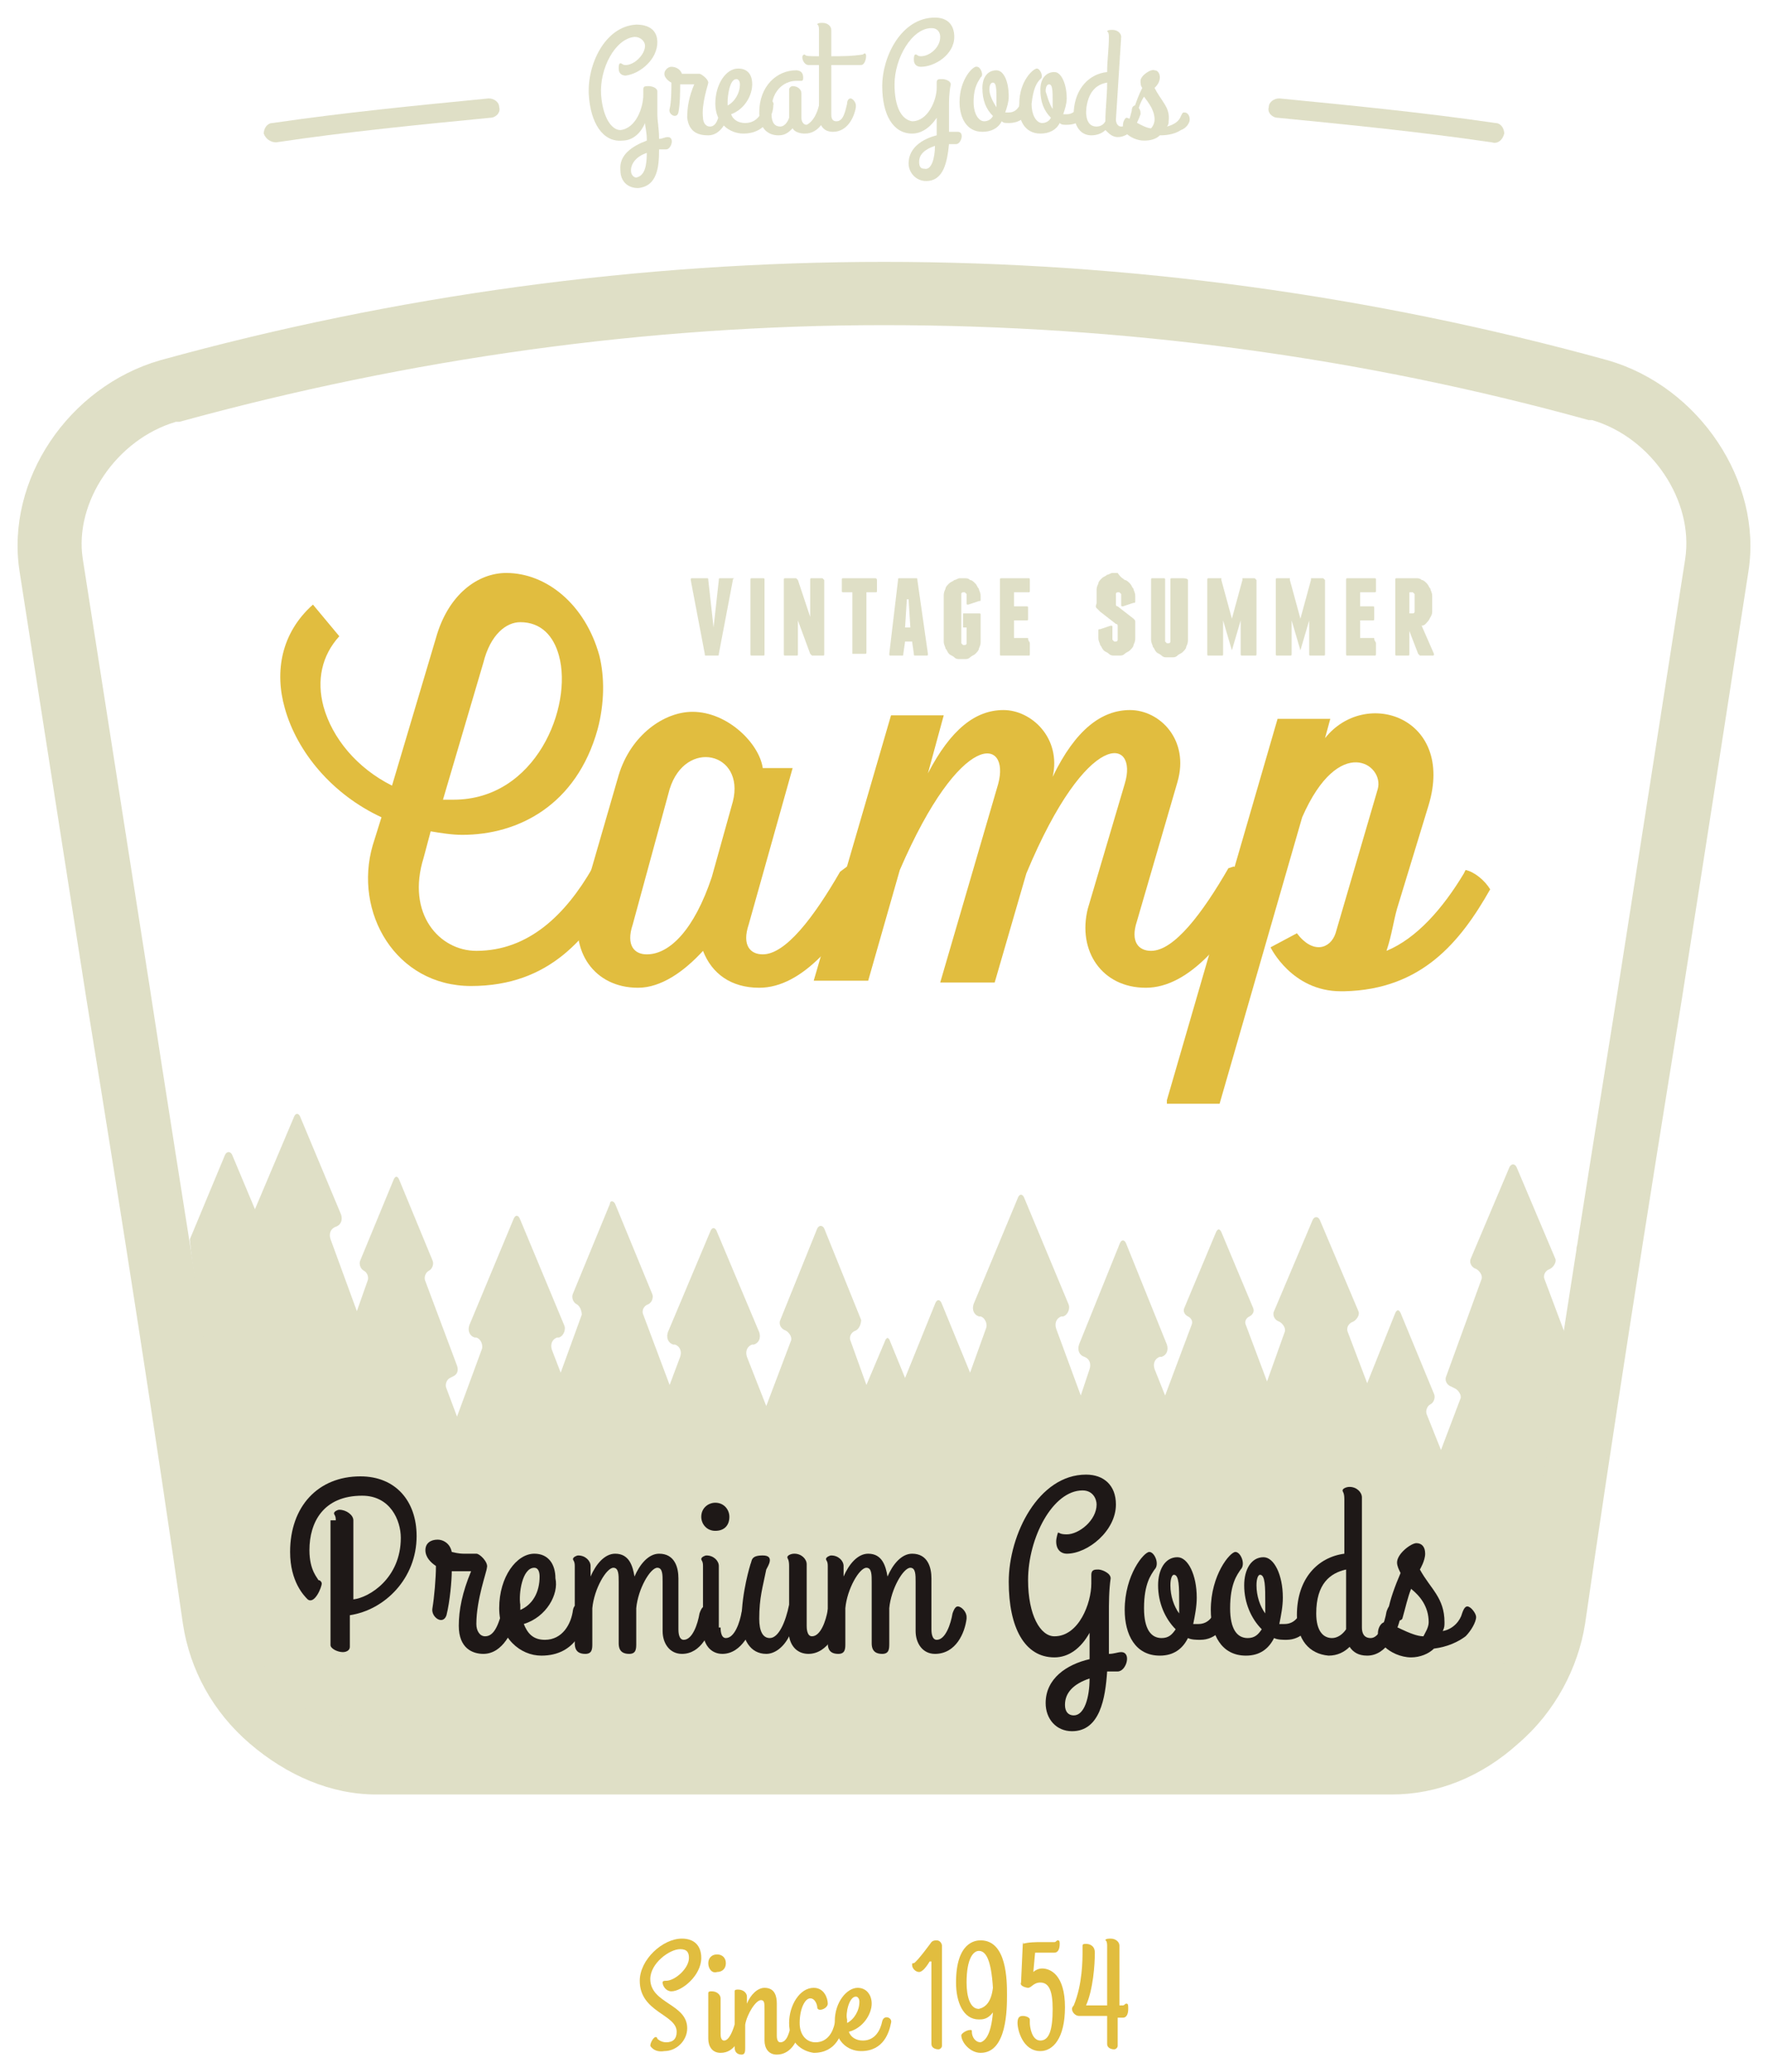 <?xml version="1.0" encoding="UTF-8" standalone="no"?>
<!-- Generator: Adobe Illustrator 20.0.0, SVG Export Plug-In . SVG Version: 6.00 Build 0)  -->

<svg
   xmlns:dc="http://purl.org/dc/elements/1.1/"
   xmlns:cc="http://creativecommons.org/ns#"
   xmlns:rdf="http://www.w3.org/1999/02/22-rdf-syntax-ns#"
   xmlns:svg="http://www.w3.org/2000/svg"
   xmlns="http://www.w3.org/2000/svg"
   xmlns:sodipodi="http://sodipodi.sourceforge.net/DTD/sodipodi-0.dtd"
   xmlns:inkscape="http://www.inkscape.org/namespaces/inkscape"
   version="1.1"
   id="artwork"
   x="0px"
   y="0px"
   viewBox="0 0 100.623 117.9"
   xml:space="preserve"
   inkscape:version="0.91 r13725"
   sodipodi:docname="brand-8.svg"
   width="100.623"
   height="117.9"><defs
     id="defs133" /><sodipodi:namedview
     pagecolor="#ffffff"
     bordercolor="#666666"
     borderopacity="1"
     objecttolerance="10"
     gridtolerance="10"
     guidetolerance="10"
     inkscape:pageopacity="0"
     inkscape:pageshadow="2"
     inkscape:window-width="640"
     inkscape:window-height="480"
     id="namedview131"
     showgrid="false"
     fit-margin-bottom="1"
     fit-margin-top="1"
     fit-margin-left="1"
     fit-margin-right="1"
     inkscape:zoom="0.40972222"
     inkscape:cx="55.311293"
     inkscape:cy="54.999998"
     inkscape:window-x="0"
     inkscape:window-y="0"
     inkscape:window-maximized="0"
     inkscape:current-layer="artwork" /><style
     type="text/css"
     id="style3">
	.st0{fill:#DFDFC6;}
	.st1{fill:#E1BD3F;}
	.st2{fill:#1E1817;}
</style><g
     id="g5"
     transform="translate(-232.689,-225.1)"><g
       id="g7"><g
         id="g9"><path
           class="st0"
           d="m 268.1,233.1 c -1.1,0.1 -1.8,-1 -1.9,-2.6 -0.1,-1.7 0.9,-3.9 2.7,-4 0.7,0 1.2,0.3 1.2,1 0,1 -1,1.8 -1.8,1.9 -0.2,0 -0.4,-0.1 -0.4,-0.4 0,-0.1 0,-0.3 0.1,-0.3 0.1,0 0.1,0.1 0.3,0.1 0.5,0 1.1,-0.6 1.1,-1.1 0,-0.2 -0.2,-0.5 -0.6,-0.5 -1.1,0.1 -2,1.8 -1.9,3.3 0.1,1.3 0.6,2 1.1,2 0.9,-0.1 1.3,-1.3 1.3,-2 0,-0.1 0,-0.2 0,-0.3 0,-0.2 0.1,-0.2 0.3,-0.2 0.2,0 0.5,0.1 0.5,0.3 0,0.5 0,0.9 0,1.3 0,0.4 0.1,0.8 0.1,1.4 0.2,0 0.3,-0.1 0.5,-0.1 0.4,0 0.2,0.7 -0.1,0.7 -0.1,0 -0.2,0 -0.4,0 0,1 -0.1,2.1 -1.2,2.2 -0.6,0 -1,-0.4 -1,-1 -0.1,-0.9 0.7,-1.4 1.5,-1.7 0,0 0,-0.1 0,-0.1 0,-0.4 -0.1,-0.7 -0.1,-0.9 -0.3,0.7 -0.8,1 -1.3,1 z m 1.4,0.7 c -0.6,0.2 -0.9,0.6 -0.9,1 0,0.3 0.2,0.4 0.3,0.4 0.5,-0.1 0.6,-0.7 0.6,-1.4 z"
           id="path11"
           inkscape:connector-curvature="0"
           style="fill:#dfdfc6" /><path
           class="st0"
           d="m 271.8,231.8 c 0,-0.6 0.1,-1.2 0.4,-1.9 -0.2,0 -0.5,0 -0.7,0 0,0 -0.1,0 -0.1,0 0,0.3 0,1.1 -0.1,1.6 -0.1,0.4 -0.6,0.1 -0.5,-0.2 0.1,-0.4 0.1,-1.1 0.1,-1.5 -0.2,-0.1 -0.4,-0.3 -0.4,-0.5 0,-0.2 0.2,-0.4 0.4,-0.4 0.2,0 0.5,0.1 0.6,0.4 0.3,0 0.4,0 0.5,0 0.2,0 0.3,0 0.5,0 0.1,0 0.5,0.3 0.5,0.5 0,0.1 -0.4,1.2 -0.3,2 0,0.2 0.1,0.5 0.4,0.5 0.4,0 0.5,-0.6 0.6,-1 0,-0.2 0.1,-0.3 0.2,-0.3 0.1,0 0.3,0.2 0.3,0.3 0,0 0,0 0,0.1 -0.1,0.6 -0.5,1.4 -1.2,1.4 -0.6,0 -1.1,-0.2 -1.2,-1 z"
           id="path13"
           inkscape:connector-curvature="0"
           style="fill:#dfdfc6" /><path
           class="st0"
           d="m 274.3,231.6 c 0.1,0.3 0.4,0.5 0.8,0.5 0.7,0 1,-0.6 1.1,-1.1 0.1,-0.4 0.6,-0.2 0.5,0.1 0,0.5 -0.4,1.6 -1.7,1.6 -0.8,0 -1.6,-0.6 -1.6,-1.7 0,-1.1 0.6,-2 1.3,-2 0.5,0 0.8,0.3 0.8,0.9 0,0.6 -0.4,1.4 -1.2,1.7 z m -0.2,-0.5 c 0.4,-0.2 0.7,-0.7 0.7,-1.2 0,-0.2 -0.1,-0.3 -0.2,-0.3 -0.4,0 -0.5,1 -0.5,1.3 0,0.1 0,0.2 0,0.2 z"
           id="path15"
           inkscape:connector-curvature="0"
           style="fill:#dfdfc6" /><path
           class="st0"
           d="m 279.3,231.1 c 0,-0.2 0.1,-0.3 0.2,-0.3 0.1,0 0.3,0.2 0.3,0.4 0,0 0,0 0,0.1 -0.1,0.6 -0.5,1.4 -1.3,1.4 -0.3,0 -0.6,-0.1 -0.7,-0.3 -0.2,0.2 -0.4,0.4 -0.8,0.4 -0.7,0 -1.1,-0.5 -1.1,-1.3 0,-1.5 1,-2.4 2.1,-2.4 0.2,0 0.4,0.1 0.4,0.4 0,0.1 0,0.2 -0.1,0.2 -0.1,0 -0.2,0 -0.3,0 -0.7,0 -1.5,0.6 -1.4,1.9 0,0.5 0.2,0.7 0.5,0.7 0.2,0 0.4,-0.2 0.5,-0.5 0,-0.4 0,-0.9 0,-1.3 0,-0.2 0,-0.2 0,-0.3 0,-0.1 0.1,-0.2 0.2,-0.2 0.3,0 0.5,0.2 0.5,0.4 0,0.5 0,1 0,1.4 0,0.2 0.1,0.4 0.3,0.4 0.4,-0.2 0.6,-0.7 0.7,-1.1 z"
           id="path17"
           inkscape:connector-curvature="0"
           style="fill:#dfdfc6" /><path
           class="st0"
           d="m 279.3,228.3 c 0,-0.5 0,-1 0,-1.5 0,-0.3 -0.1,-0.3 -0.1,-0.3 0,-0.1 0.2,-0.1 0.3,-0.1 0.3,0 0.5,0.2 0.5,0.4 0,0.5 0,1 0,1.5 0.5,0 1.2,0 1.8,-0.1 0.3,-0.3 0.2,0.6 -0.1,0.6 -0.7,0 -1.3,0 -1.7,0 0,0.9 0,1.8 0,2.8 0,0.3 0.1,0.4 0.3,0.4 0.4,0 0.5,-0.6 0.6,-1 0,-0.2 0.1,-0.3 0.2,-0.3 0.1,0 0.3,0.2 0.3,0.4 0,0 0,0 0,0.1 -0.1,0.6 -0.5,1.4 -1.3,1.4 -0.5,0 -0.8,-0.3 -0.8,-1 0,-0.9 0,-1.9 0,-2.8 -0.4,0 -0.6,0 -0.6,0 -0.3,0 -0.5,-0.6 -0.2,-0.6 0,0.1 0.3,0.1 0.8,0.1 z"
           id="path19"
           inkscape:connector-curvature="0"
           style="fill:#dfdfc6" /><path
           class="st0"
           d="m 284.6,232.7 c -1.1,0 -1.7,-1.1 -1.7,-2.7 0,-1.7 1.1,-3.9 3,-3.9 0.7,0 1.1,0.4 1.1,1.1 0,1 -1.1,1.7 -1.9,1.7 -0.2,0 -0.4,-0.1 -0.4,-0.4 0,-0.1 0,-0.3 0.1,-0.3 0.1,0 0.1,0.1 0.3,0.1 0.5,0 1.1,-0.5 1.1,-1.1 0,-0.2 -0.1,-0.5 -0.5,-0.5 -1.1,0 -2.1,1.7 -2.1,3.2 0,1.3 0.4,2 1,2.1 0.9,0 1.4,-1.2 1.4,-1.9 0,-0.1 0,-0.2 0,-0.3 0,-0.2 0.1,-0.2 0.3,-0.2 0.2,0 0.5,0.1 0.5,0.3 -0.1,0.5 -0.1,0.9 -0.1,1.3 0,0.4 0,0.8 0,1.4 0.2,0 0.3,0 0.5,0 0.4,0 0.2,0.7 -0.1,0.7 -0.1,0 -0.2,0 -0.4,0 -0.1,1 -0.3,2.1 -1.3,2.1 -0.6,0 -1,-0.5 -1,-1 0,-0.9 0.8,-1.4 1.6,-1.6 0,0 0,-0.1 0,-0.1 0,-0.4 0,-0.7 0,-0.9 -0.4,0.6 -0.9,0.9 -1.4,0.9 z m 1.3,0.7 c -0.6,0.2 -0.9,0.5 -0.9,0.9 0,0.3 0.1,0.4 0.3,0.4 0.4,0.1 0.6,-0.6 0.6,-1.3 z"
           id="path21"
           inkscape:connector-curvature="0"
           style="fill:#dfdfc6" /><path
           class="st0"
           d="m 291.2,231.3 c -0.1,0.5 -0.5,0.8 -1.1,0.8 -0.2,0 -0.3,0 -0.4,-0.1 -0.2,0.4 -0.6,0.6 -1.1,0.6 -0.9,0 -1.3,-0.8 -1.3,-1.7 0,-1.3 0.8,-2.1 1,-2 0.2,0 0.4,0.5 0.2,0.6 -0.1,0.2 -0.4,0.5 -0.4,1.4 0,0.7 0.3,1.1 0.6,1.1 0.2,0 0.4,-0.1 0.5,-0.3 -0.4,-0.4 -0.6,-0.9 -0.6,-1.6 0,-0.6 0.3,-1 0.8,-1 0.4,0 0.7,0.6 0.7,1.5 0,0.3 -0.1,0.6 -0.2,0.9 0.1,0 0.1,0 0.2,0 0.4,0 0.6,-0.3 0.7,-0.6 0,-0.1 0.6,-0.1 0.4,0.4 z m -1.8,-0.1 c 0,-0.1 0,-0.3 0,-0.4 0,-0.6 0,-1 -0.2,-1 -0.1,0 -0.2,0.1 -0.2,0.4 0,0.3 0.2,0.7 0.4,1 z"
           id="path23"
           inkscape:connector-curvature="0"
           style="fill:#dfdfc6" /><path
           class="st0"
           d="m 294.5,231.4 c -0.1,0.5 -0.5,0.8 -1.1,0.8 -0.2,0 -0.3,0 -0.4,-0.1 -0.2,0.4 -0.6,0.6 -1.1,0.6 -0.9,0 -1.3,-0.8 -1.2,-1.7 0,-1.3 0.8,-2 1,-2 0.2,0 0.4,0.5 0.2,0.6 -0.2,0.2 -0.4,0.5 -0.5,1.4 0,0.7 0.3,1.1 0.6,1.1 0.2,0 0.4,-0.1 0.5,-0.3 -0.4,-0.4 -0.6,-0.9 -0.6,-1.6 0,-0.6 0.3,-1 0.8,-1 0.4,0 0.7,0.7 0.7,1.5 0,0.3 -0.1,0.6 -0.2,0.9 0.1,0 0.1,0 0.2,0 0.4,0 0.6,-0.3 0.7,-0.6 -0.1,-0.1 0.5,-0.1 0.4,0.4 z m -1.9,-0.1 c 0,-0.1 0,-0.3 0,-0.4 0,-0.6 0,-1 -0.2,-1 -0.1,0 -0.2,0.1 -0.2,0.4 0.1,0.3 0.2,0.7 0.4,1 z"
           id="path25"
           inkscape:connector-curvature="0"
           style="fill:#dfdfc6" /><path
           class="st0"
           d="m 293.8,231.4 c 0.1,-1.3 0.9,-2.1 1.9,-2.2 0,-0.7 0.1,-1.3 0.1,-2 0,-0.3 -0.1,-0.3 -0.1,-0.3 0,-0.1 0.2,-0.1 0.3,-0.1 0.3,0 0.5,0.2 0.5,0.4 -0.1,1.6 -0.2,3.1 -0.3,4.7 0,0.2 0.1,0.4 0.3,0.4 0.4,0 0.5,-0.5 0.6,-0.9 0,-0.2 0.1,-0.3 0.2,-0.3 0.1,0 0.3,0.2 0.3,0.4 0,0 0,0 0,0.1 -0.2,0.6 -0.6,1.3 -1.3,1.3 -0.3,0 -0.5,-0.2 -0.7,-0.4 -0.2,0.2 -0.5,0.3 -0.8,0.3 -0.6,0 -1,-0.5 -1,-1.4 z m 1.8,0.6 c 0,-0.7 0.1,-1.4 0.1,-2.2 -0.6,0.1 -1.1,0.5 -1.2,1.6 0,0.6 0.2,0.9 0.6,0.9 0.2,0 0.4,-0.1 0.5,-0.3 z"
           id="path27"
           inkscape:connector-curvature="0"
           style="fill:#dfdfc6" /><path
           class="st0"
           d="m 297.2,231.4 c 0.1,-0.4 0.3,-0.9 0.5,-1.3 -0.1,-0.1 -0.1,-0.3 -0.1,-0.4 0,-0.3 0.6,-0.7 0.8,-0.6 0.2,0 0.3,0.2 0.3,0.4 0,0.3 -0.2,0.5 -0.3,0.6 0.4,0.8 0.9,1.1 0.8,1.9 0,0.1 0,0.2 -0.1,0.3 0.4,-0.1 0.7,-0.3 0.8,-0.6 0.1,-0.2 0.1,-0.2 0.2,-0.2 0.2,0 0.3,0.2 0.3,0.4 0,0.2 -0.2,0.5 -0.5,0.6 -0.3,0.2 -0.7,0.3 -1.2,0.3 -0.2,0.2 -0.5,0.3 -0.9,0.3 -0.4,0 -0.8,-0.2 -1,-0.4 -0.4,-0.4 -0.1,-0.9 0,-0.9 0.2,0 1,0.6 1.4,0.6 0.1,-0.1 0.2,-0.3 0.2,-0.5 0,-0.5 -0.3,-0.9 -0.6,-1.3 -0.2,0.3 -0.3,0.6 -0.4,1 0.2,0.3 -0.3,0.1 -0.2,-0.2 z"
           id="path29"
           inkscape:connector-curvature="0"
           style="fill:#dfdfc6" /></g><g
         id="g31"><path
           class="st0"
           d="m 260.6,231.8 c -4.1,0.4 -8.2,0.8 -12.2,1.4 -0.3,0 -0.6,-0.2 -0.7,-0.5 0,-0.3 0.2,-0.6 0.5,-0.6 4.1,-0.6 8.2,-1 12.3,-1.4 0.3,0 0.6,0.2 0.6,0.5 0.1,0.3 -0.2,0.6 -0.5,0.6 z"
           id="path33"
           inkscape:connector-curvature="0"
           style="fill:#dfdfc6" /></g><g
         id="g35"><path
           class="st0"
           d="m 317.6,233.2 c -4.1,-0.6 -8.1,-1 -12.2,-1.4 -0.3,0 -0.6,-0.3 -0.5,-0.6 0,-0.3 0.3,-0.5 0.6,-0.5 4.1,0.4 8.2,0.8 12.3,1.4 0.3,0 0.5,0.3 0.5,0.6 -0.1,0.4 -0.4,0.6 -0.7,0.5 z"
           id="path37"
           inkscape:connector-curvature="0"
           style="fill:#dfdfc6" /></g></g><g
       id="g39"><path
         class="st1"
         d="m 269.7,341.5 c 0,-0.2 0.2,-0.5 0.3,-0.5 0,0 0.1,0 0.1,0.1 0,0 0.2,0.2 0.5,0.2 0.4,0 0.6,-0.2 0.6,-0.6 0,-1 -2.1,-1.1 -2.1,-2.9 0,-1.2 1.3,-2.4 2.4,-2.4 0.7,0 1.1,0.4 1.1,1.1 0,1 -1.1,1.9 -1.7,1.9 -0.3,0 -0.5,-0.3 -0.5,-0.5 0,-0.1 0.1,-0.1 0.2,-0.1 0.5,0 1.3,-0.7 1.3,-1.3 0,-0.3 -0.1,-0.5 -0.5,-0.5 -0.6,0 -1.7,0.8 -1.7,1.7 0,1.4 2.1,1.4 2.1,2.8 0,0.7 -0.6,1.3 -1.3,1.3 -0.6,0.1 -0.8,-0.3 -0.8,-0.3 z"
         id="path41"
         inkscape:connector-curvature="0"
         style="fill:#e1bd3f" /><path
         class="st1"
         d="m 273,336.8 c 0,-0.3 0.2,-0.5 0.5,-0.5 0.3,0 0.5,0.2 0.5,0.5 0,0.3 -0.2,0.5 -0.5,0.5 -0.3,0.1 -0.5,-0.2 -0.5,-0.5 z m 0.7,4 c 0,0.1 0,0.4 0.2,0.4 0.3,0 0.5,-0.6 0.6,-0.9 0.1,-0.5 0.6,-0.1 0.5,0.2 -0.2,0.6 -0.5,1.4 -1.3,1.4 -0.5,0 -0.7,-0.4 -0.7,-0.8 l 0,-2.3 c 0,-0.2 0,-0.2 0,-0.3 0,-0.1 0.1,-0.1 0.2,-0.1 0.3,0 0.5,0.2 0.5,0.4 l 0,2 z"
         id="path43"
         inkscape:connector-curvature="0"
         style="fill:#e1bd3f" /><path
         class="st1"
         d="m 274.5,338.7 c 0,-0.2 0,-0.2 0,-0.3 0,-0.1 0.1,-0.1 0.2,-0.1 0.3,0 0.5,0.2 0.5,0.4 l 0,0.4 c 0.2,-0.5 0.6,-0.9 1,-0.9 0.6,0 0.7,0.5 0.7,0.9 l 0,1.8 c 0,0.1 0,0.4 0.2,0.4 0.4,0 0.5,-0.6 0.6,-0.9 0,-0.2 0.1,-0.3 0.2,-0.3 0.1,0 0.3,0.2 0.3,0.4 0,0 0,0 0,0.1 -0.1,0.6 -0.5,1.4 -1.3,1.4 -0.5,0 -0.7,-0.4 -0.7,-0.8 l 0,-1.8 c 0,-0.3 0,-0.5 -0.2,-0.5 -0.3,0 -0.8,0.8 -0.9,1.4 l 0,1.3 c 0,0.2 0,0.4 -0.2,0.4 -0.2,0 -0.4,-0.1 -0.4,-0.4 l 0,-2.9 z"
         id="path45"
         inkscape:connector-curvature="0"
         style="fill:#e1bd3f" /><path
         class="st1"
         d="m 277.6,340.2 c 0,-1 0.6,-2 1.4,-2 0.6,0 0.8,0.6 0.8,0.9 0,0.3 -0.6,0.5 -0.6,0.2 0,-0.1 -0.1,-0.5 -0.4,-0.5 -0.3,0 -0.6,0.6 -0.6,1.4 0,0.7 0.4,1.1 0.9,1.1 0.7,0 1,-0.6 1.1,-1.1 0.1,-0.4 0.6,-0.2 0.5,0.1 -0.1,0.5 -0.4,1.6 -1.7,1.6 -0.7,-0.1 -1.4,-0.6 -1.4,-1.7 z"
         id="path47"
         inkscape:connector-curvature="0"
         style="fill:#e1bd3f" /><path
         class="st1"
         d="m 281,340.7 c 0.1,0.3 0.4,0.5 0.8,0.5 0.7,0 1,-0.6 1.1,-1.1 0.1,-0.4 0.6,-0.2 0.5,0.1 -0.1,0.5 -0.4,1.6 -1.7,1.6 -0.8,0 -1.5,-0.6 -1.5,-1.7 0,-1.1 0.7,-1.9 1.3,-1.9 0.5,0 0.8,0.4 0.8,0.9 0,0.6 -0.5,1.4 -1.3,1.6 z m -0.1,-0.5 c 0.4,-0.2 0.7,-0.7 0.7,-1.2 0,-0.2 -0.1,-0.3 -0.2,-0.3 -0.4,0 -0.6,1 -0.5,1.3 0,0.1 0,0.2 0,0.2 z"
         id="path49"
         inkscape:connector-curvature="0"
         style="fill:#e1bd3f" /><path
         class="st1"
         d="m 285.6,336.7 c -0.3,0.5 -0.5,0.6 -0.6,0.6 -0.2,0 -0.4,-0.2 -0.4,-0.4 0,-0.1 0,-0.1 0.1,-0.1 0.2,-0.1 1,-1.2 1,-1.2 0.1,-0.1 0.2,-0.1 0.3,-0.1 0.2,0 0.3,0.2 0.3,0.3 l 0,5.7 c 0,0.1 -0.1,0.2 -0.2,0.2 -0.2,0 -0.4,-0.1 -0.4,-0.3 l 0,-4.7 z"
         id="path51"
         inkscape:connector-curvature="0"
         style="fill:#e1bd3f" /><path
         class="st1"
         d="m 289.2,339.6 c -0.3,0.4 -0.6,0.4 -0.8,0.4 -0.9,0 -1.3,-1 -1.3,-2.1 0,-2.3 1.1,-2.4 1.4,-2.4 1.5,0 1.5,2.3 1.5,3.1 0,0.8 0,3.3 -1.5,3.3 -0.6,0 -1.1,-0.6 -1.1,-1 0,-0.1 0.3,-0.3 0.5,-0.3 0.1,0 0.1,0 0.1,0.1 0,0.3 0.2,0.6 0.5,0.6 0.3,-0.1 0.6,-0.5 0.7,-1.7 z m 0,-1.4 c -0.1,-1.6 -0.4,-2.1 -0.8,-2.1 -0.3,0 -0.7,0.4 -0.7,1.8 0,0.8 0.2,1.5 0.7,1.5 0.4,-0.1 0.7,-0.4 0.8,-1.2 z"
         id="path53"
         inkscape:connector-curvature="0"
         style="fill:#e1bd3f" /><path
         class="st1"
         d="m 290.9,335.7 c 0,-0.1 0.1,-0.1 0,0 0.3,-0.1 0.8,-0.1 1,-0.1 0.5,0 0.8,0 0.8,0 0.1,0 0.1,-0.1 0.2,-0.1 0.1,0 0.1,0.1 0.1,0.2 0,0.3 -0.1,0.5 -0.3,0.5 l -1.1,0 -0.1,1.1 c 0.1,-0.1 0.3,-0.2 0.5,-0.2 0.5,0 1.3,0.4 1.3,2.2 0,1.8 -0.7,2.5 -1.4,2.5 -1,0 -1.3,-1.2 -1.3,-1.6 0,-0.3 0.1,-0.4 0.3,-0.4 0.2,0 0.4,0.1 0.4,0.2 0,0.1 0,0.1 0,0.2 0,0.2 0.1,1 0.6,1 0.5,0 0.7,-0.6 0.7,-1.8 0,-1 -0.2,-1.5 -0.7,-1.5 -0.4,0 -0.5,0.3 -0.7,0.3 -0.1,0 -0.5,-0.1 -0.4,-0.3 l 0.1,-2.2 z"
         id="path55"
         inkscape:connector-curvature="0"
         style="fill:#e1bd3f" /><path
         class="st1"
         d="m 296.3,339.9 0,1.6 c 0,0.1 -0.1,0.2 -0.2,0.2 -0.2,0 -0.4,-0.1 -0.4,-0.3 l 0,-1.6 -0.3,0 c -0.4,0 -1,0 -1.3,0 -0.2,0 -0.4,-0.2 -0.4,-0.4 0,-0.1 0.1,-0.2 0.1,-0.2 0.5,-1.2 0.5,-2.6 0.5,-3.1 0,-0.1 0,-0.3 0,-0.3 0,-0.1 0.1,-0.1 0.2,-0.1 0.2,0 0.5,0.1 0.5,0.5 0,0.7 -0.1,2.1 -0.5,3 0.3,0 0.7,0 1,0 l 0.2,0 0,-3.4 c 0,-0.3 -0.1,-0.3 -0.1,-0.3 0,-0.1 0.2,-0.1 0.3,-0.1 0.3,0 0.5,0.2 0.5,0.4 l 0,3.4 0.2,0 c 0.1,0 0.1,-0.1 0.2,-0.1 0.1,0 0.1,0.1 0.1,0.3 0,0.3 -0.1,0.5 -0.3,0.5 l -0.3,0 z"
         id="path57"
         inkscape:connector-curvature="0"
         style="fill:#e1bd3f" /></g><g
       id="g59"><g
         id="g61"><path
           class="st0"
           d="m 233.8,257.6 c 1.1,7 2.4,15.4 3.8,24.3 2,12.3 4,25.1 5.5,35.6 0.4,2.6 1.7,5 3.8,6.8 2.1,1.8 4.6,2.9 7.2,2.9 l 57.8,0 c 2.6,0 5.1,-1 7.2,-2.9 2.1,-1.8 3.4,-4.3 3.8,-6.8 1.5,-10.4 3.5,-23.2 5.5,-35.5 1.4,-8.9 2.7,-17.3 3.8,-24.4 0.8,-5.1 -2.8,-10.5 -8,-12 l 0,0 0,0 C 310.8,241.9 296.9,240 283,240 l 0,0 c -13.9,0 -27.8,1.9 -41.2,5.6 l 0,0 0,0 c -5.2,1.5 -8.8,6.8 -8,12 z m 8.9,-8.5 0,0 0.2,0 c 13.1,-3.6 26.6,-5.5 40.1,-5.5 13.6,0 27.1,1.8 40.1,5.4 l 0.1,0 0.1,0 c 3.4,1 5.8,4.6 5.3,7.9 -1.1,7 -2.4,15.4 -3.8,24.3 -2,12.4 -4,25.1 -5.5,35.6 -0.3,1.7 -1.2,3.4 -2.6,4.7 -1.4,1.3 -3.1,2 -4.8,2 l -57.8,0 c -1.7,0 -3.4,-0.7 -4.8,-2 -1.4,-1.3 -2.3,-2.9 -2.6,-4.7 -1.5,-10.5 -3.6,-23.2 -5.5,-35.6 -1.4,-8.9 -2.7,-17.3 -3.8,-24.3 -0.5,-3.2 1.9,-6.8 5.3,-7.8 z"
           id="path63"
           inkscape:connector-curvature="0"
           style="fill:#dfdfc6" /><path
           class="st0"
           d="m 322.5,295.9 c -0.1,0.1 -0.1,0.3 0,0.4 0,-0.2 0.1,-0.4 0.1,-0.6 l -0.1,0.2 z m -75.9,21 c 0.3,1.7 1.2,3.4 2.6,4.7 1.4,1.3 3.1,2 4.8,2 l 58,0 c 1.7,0 3.4,-0.7 4.8,-2 1.4,-1.3 2.3,-2.9 2.6,-4.7 0.7,-4.9 1.5,-10.2 2.4,-15.8 l -1.2,-3.2 c -0.1,-0.2 0,-0.5 0.3,-0.6 l 0,0 c 0.2,-0.1 0.4,-0.4 0.3,-0.6 l -2.2,-5.2 c -0.1,-0.2 -0.3,-0.2 -0.4,0 l -2.2,5.2 c -0.1,0.2 0,0.5 0.3,0.6 l 0,0 c 0.2,0.1 0.4,0.4 0.3,0.6 l -2,5.5 c -0.1,0.2 0,0.5 0.3,0.6 l 0.2,0.1 c 0.2,0.1 0.4,0.4 0.3,0.6 l -1.1,2.9 -0.8,-2 c -0.1,-0.2 0,-0.5 0.2,-0.6 l 0,0 c 0.2,-0.1 0.3,-0.4 0.2,-0.6 l -1.9,-4.6 c -0.1,-0.2 -0.2,-0.2 -0.3,0 l -1.6,4 -1.1,-2.9 c -0.1,-0.2 0,-0.5 0.3,-0.6 l 0,0 c 0.2,-0.1 0.4,-0.4 0.3,-0.6 l -2.2,-5.2 c -0.1,-0.2 -0.3,-0.2 -0.4,0 l -2.2,5.2 c -0.1,0.2 0,0.5 0.3,0.6 l 0,0 c 0.2,0.1 0.4,0.4 0.3,0.6 l -1,2.8 -1.2,-3.2 c -0.1,-0.2 0,-0.4 0.2,-0.5 l 0,0 c 0.2,-0.1 0.3,-0.3 0.2,-0.5 l -1.8,-4.3 c -0.1,-0.2 -0.2,-0.2 -0.3,0 l -1.8,4.3 c -0.1,0.2 0,0.4 0.2,0.5 l 0,0 c 0.2,0.1 0.3,0.3 0.2,0.5 l -1.5,4 -0.6,-1.5 c -0.1,-0.3 0,-0.6 0.3,-0.7 l 0.1,0 c 0.3,-0.1 0.4,-0.4 0.3,-0.7 l -2.3,-5.7 c -0.1,-0.3 -0.3,-0.3 -0.4,0 l -2.3,5.7 c -0.1,0.3 0,0.6 0.3,0.7 l 0,0 c 0.3,0.1 0.4,0.4 0.3,0.7 l -0.5,1.5 -1.4,-3.8 c -0.1,-0.3 0,-0.6 0.3,-0.7 l 0.1,0 c 0.3,-0.1 0.4,-0.5 0.3,-0.7 l -2.5,-6 c -0.1,-0.3 -0.3,-0.3 -0.4,0 l -2.5,6 c -0.1,0.3 0,0.6 0.3,0.7 l 0.1,0 c 0.3,0.1 0.4,0.5 0.3,0.7 l -0.9,2.5 -1.6,-3.9 c -0.1,-0.3 -0.3,-0.3 -0.4,0 l -1.7,4.2 -0.9,-2.2 c -0.1,-0.1 -0.1,-0.1 -0.2,0 l -1.1,2.6 -0.9,-2.5 c -0.1,-0.2 0,-0.5 0.3,-0.6 l 0,0 c 0.2,-0.1 0.3,-0.4 0.3,-0.6 l -2.1,-5.2 c -0.1,-0.2 -0.3,-0.2 -0.4,0 l -2.1,5.2 c -0.1,0.2 0,0.5 0.3,0.6 l 0,0 c 0.2,0.1 0.4,0.4 0.3,0.6 l -1.4,3.7 -1.1,-2.8 c -0.1,-0.3 0,-0.6 0.3,-0.7 l 0.1,0 c 0.3,-0.1 0.4,-0.4 0.3,-0.7 l -2.4,-5.7 c -0.1,-0.3 -0.3,-0.3 -0.4,0 l -2.4,5.7 c -0.1,0.3 0,0.6 0.3,0.7 l 0.1,0 c 0.3,0.1 0.4,0.4 0.3,0.7 l -0.6,1.6 -1.5,-4 c -0.1,-0.2 0,-0.5 0.3,-0.6 l 0,0 c 0.2,-0.1 0.3,-0.4 0.2,-0.6 l -2.1,-5.1 c -0.1,-0.2 -0.3,-0.2 -0.3,0 l -2.1,5.1 c -0.1,0.2 0,0.5 0.2,0.6 l 0,0 c 0.2,0.1 0.3,0.4 0.3,0.6 l -1.2,3.3 -0.5,-1.3 c -0.1,-0.3 0,-0.6 0.3,-0.7 l 0.1,0 c 0.3,-0.1 0.4,-0.5 0.3,-0.7 l -2.5,-6 c -0.1,-0.3 -0.3,-0.3 -0.4,0 l -2.5,6 c -0.1,0.3 0,0.6 0.3,0.7 l 0.1,0 c 0.3,0.1 0.4,0.5 0.3,0.7 l -1.4,3.8 -0.6,-1.6 c -0.1,-0.2 0,-0.5 0.2,-0.6 l 0.2,-0.1 c 0.2,-0.1 0.3,-0.3 0.2,-0.6 l -1.8,-4.8 c -0.1,-0.2 0,-0.5 0.2,-0.6 l 0,0 c 0.2,-0.1 0.3,-0.4 0.2,-0.6 l -1.9,-4.6 c -0.1,-0.2 -0.2,-0.2 -0.3,0 l -1.9,4.6 c -0.1,0.2 0,0.5 0.2,0.6 l 0,0 c 0.2,0.1 0.3,0.4 0.2,0.6 l -0.6,1.7 -1.5,-4.1 c -0.1,-0.3 0,-0.6 0.3,-0.7 l 0,0 c 0.3,-0.1 0.4,-0.4 0.3,-0.7 l -2.3,-5.5 c -0.1,-0.3 -0.3,-0.3 -0.4,0 l -2.2,5.2 -1.3,-3.1 c -0.1,-0.2 -0.3,-0.2 -0.4,0 l -2,4.8 c -0.1,0.2 2.1,14.7 3.1,21.3 z"
           id="path65"
           inkscape:connector-curvature="0"
           style="fill:#dfdfc6" /></g><g
         id="g67"><path
           class="st2"
           d="m 251.8,311.6 c 0,-0.3 -0.1,-0.3 -0.1,-0.4 0,-0.1 0.2,-0.2 0.3,-0.2 0.4,0 0.8,0.3 0.8,0.6 l 0,4.5 c 0.9,-0.1 2.7,-1.2 2.7,-3.5 0,-1 -0.6,-2.4 -2.2,-2.4 -2.2,0 -3,1.5 -3,3.1 0,1.2 0.5,1.6 0.5,1.7 0.1,0 0.2,0.1 0.2,0.2 0,0.2 -0.4,1.2 -0.8,0.9 -0.2,-0.2 -1,-1 -1,-2.7 0,-2.6 1.6,-4.3 4,-4.3 2,0 3.2,1.4 3.2,3.4 0,2.4 -1.8,4.2 -3.8,4.5 l 0,1.8 c 0,0.2 -0.2,0.3 -0.4,0.3 -0.3,0 -0.7,-0.2 -0.7,-0.4 l 0,-7.1 z"
           id="path69"
           inkscape:connector-curvature="0"
           style="fill:#1e1817" /><path
           class="st2"
           d="m 258.8,317.6 c 0,-0.9 0.2,-1.9 0.7,-3.1 l -1,0 -0.1,0 c 0,0.5 -0.1,1.7 -0.3,2.5 -0.2,0.6 -0.9,0.1 -0.8,-0.4 0.1,-0.6 0.2,-1.7 0.2,-2.4 -0.3,-0.2 -0.6,-0.5 -0.6,-0.9 0,-0.4 0.3,-0.6 0.7,-0.6 0.3,0 0.7,0.2 0.8,0.7 0.4,0.1 0.6,0.1 0.7,0.1 l 0.7,0 c 0.2,0 0.7,0.5 0.6,0.8 0,0.2 -0.6,1.8 -0.6,3.2 0,0.4 0.2,0.7 0.5,0.7 0.6,0 0.8,-0.9 1,-1.5 0.1,-0.3 0.2,-0.4 0.3,-0.4 0.2,0 0.5,0.3 0.5,0.6 0,0 0,0.1 0,0.1 -0.2,0.9 -0.8,2.2 -1.9,2.2 -0.6,0 -1.4,-0.3 -1.4,-1.6 z"
           id="path71"
           inkscape:connector-curvature="0"
           style="fill:#1e1817" /><path
           class="st2"
           d="m 262.5,317.5 c 0.2,0.5 0.5,0.9 1.2,0.9 1,0 1.5,-0.9 1.6,-1.7 0.1,-0.6 0.9,-0.3 0.8,0.1 -0.1,0.8 -0.6,2.5 -2.6,2.5 -1.2,0 -2.4,-1 -2.4,-2.7 0,-1.8 1,-3.1 2,-3.1 0.8,0 1.2,0.6 1.2,1.4 0.2,0.9 -0.5,2.2 -1.8,2.6 z m -0.2,-0.8 c 0.7,-0.3 1.1,-1 1.1,-1.9 0,-0.3 -0.1,-0.5 -0.3,-0.5 -0.7,0 -0.9,1.5 -0.8,2.1 0,0.1 0,0.2 0,0.3 z"
           id="path73"
           inkscape:connector-curvature="0"
           style="fill:#1e1817" /><path
           class="st2"
           d="m 271.5,319.2 c -0.7,0 -1.1,-0.6 -1.1,-1.3 l 0,-2.8 c 0,-0.4 0,-0.8 -0.3,-0.8 -0.4,0 -1.1,1.2 -1.2,2.3 l 0,2 c 0,0.3 0,0.6 -0.4,0.6 -0.3,0 -0.6,-0.1 -0.6,-0.6 l 0,-3.5 c 0,-0.4 0,-0.8 -0.3,-0.8 -0.4,0 -1.1,1.2 -1.2,2.3 l 0,2 c 0,0.3 0,0.6 -0.4,0.6 -0.3,0 -0.6,-0.1 -0.6,-0.6 l 0,-4.4 c 0,-0.3 -0.1,-0.3 -0.1,-0.4 0,-0.1 0.2,-0.2 0.3,-0.2 0.4,0 0.7,0.3 0.7,0.6 l 0,0.6 c 0.3,-0.7 0.8,-1.3 1.4,-1.3 0.8,0 1,0.7 1.1,1.3 0.3,-0.7 0.8,-1.3 1.4,-1.3 0.9,0 1.1,0.8 1.1,1.4 l 0,2.9 c 0,0.1 0,0.6 0.3,0.6 0.5,0 0.8,-0.9 0.9,-1.5 0.1,-0.3 0.2,-0.4 0.3,-0.4 0.2,0 0.5,0.3 0.5,0.6 0,0 0,0 0,0.1 -0.2,0.8 -0.7,2 -1.8,2 z"
           id="path75"
           inkscape:connector-curvature="0"
           style="fill:#1e1817" /><path
           class="st2"
           d="m 272.6,311.4 c 0,-0.5 0.4,-0.8 0.8,-0.8 0.5,0 0.8,0.4 0.8,0.8 0,0.5 -0.3,0.8 -0.8,0.8 -0.5,0 -0.8,-0.4 -0.8,-0.8 z m 1.1,6.3 c 0,0.1 0,0.6 0.3,0.6 0.5,0 0.8,-0.9 0.9,-1.5 0.2,-0.8 0.9,-0.2 0.8,0.2 -0.2,0.9 -0.8,2.2 -1.9,2.2 -0.7,0 -1.1,-0.6 -1.1,-1.3 l 0,-3.7 c 0,-0.3 -0.1,-0.3 -0.1,-0.4 0,-0.1 0.2,-0.2 0.3,-0.2 0.4,0 0.7,0.3 0.7,0.6 l 0,3.5 z"
           id="path77"
           inkscape:connector-curvature="0"
           style="fill:#1e1817" /><path
           class="st2"
           d="m 277.6,318.2 c -0.3,0.6 -0.8,1 -1.3,1 -0.9,0 -1.4,-0.8 -1.4,-2 0,-1.5 0.5,-3.1 0.5,-3.1 0.1,-0.2 0,-0.5 0.7,-0.5 0.7,0 0.3,0.6 0.2,0.8 -0.2,1 -0.4,1.6 -0.4,2.8 0,0.7 0.2,1.1 0.6,1.1 0.5,0 0.9,-0.9 1.1,-1.9 l 0,-2.2 c 0,-0.4 -0.1,-0.4 -0.1,-0.5 0,-0.1 0.2,-0.2 0.4,-0.2 0.4,0 0.7,0.3 0.7,0.6 l 0,3.5 c 0,0.1 0,0.6 0.3,0.6 0.5,0 0.8,-0.9 0.9,-1.5 0.1,-0.3 0.2,-0.4 0.3,-0.4 0.2,0 0.5,0.3 0.5,0.6 0,0 0,0 0,0.1 -0.2,0.9 -0.8,2.2 -1.9,2.2 -0.6,0 -1,-0.4 -1.1,-1 z"
           id="path79"
           inkscape:connector-curvature="0"
           style="fill:#1e1817" /><path
           class="st2"
           d="m 285.9,319.2 c -0.7,0 -1.1,-0.6 -1.1,-1.3 l 0,-2.8 c 0,-0.4 0,-0.8 -0.3,-0.8 -0.4,0 -1.1,1.2 -1.2,2.3 l 0,2 c 0,0.3 0,0.6 -0.4,0.6 -0.3,0 -0.6,-0.1 -0.6,-0.6 l 0,-3.5 c 0,-0.4 0,-0.8 -0.3,-0.8 -0.4,0 -1.1,1.2 -1.2,2.3 l 0,2 c 0,0.3 0,0.6 -0.4,0.6 -0.3,0 -0.6,-0.1 -0.6,-0.6 l 0,-4.4 c 0,-0.3 -0.1,-0.3 -0.1,-0.4 0,-0.1 0.2,-0.2 0.3,-0.2 0.4,0 0.7,0.3 0.7,0.6 l 0,0.6 c 0.3,-0.7 0.8,-1.3 1.4,-1.3 0.8,0 1,0.7 1.1,1.3 0.3,-0.7 0.8,-1.3 1.4,-1.3 0.9,0 1.1,0.8 1.1,1.4 l 0,2.9 c 0,0.1 0,0.6 0.3,0.6 0.5,0 0.8,-0.9 0.9,-1.5 0.1,-0.3 0.2,-0.4 0.3,-0.4 0.2,0 0.5,0.3 0.5,0.6 0,0 0,0 0,0.1 -0.1,0.8 -0.6,2 -1.8,2 z"
           id="path81"
           inkscape:connector-curvature="0"
           style="fill:#1e1817" /><path
           class="st2"
           d="m 292.7,319.4 c -1.7,0 -2.6,-1.7 -2.6,-4.3 0,-2.7 1.7,-6.1 4.4,-6.1 1,0 1.7,0.6 1.7,1.7 0,1.5 -1.6,2.8 -2.8,2.8 -0.3,0 -0.6,-0.2 -0.6,-0.7 0,-0.2 0.1,-0.5 0.1,-0.5 0.1,0 0.1,0.1 0.5,0.1 0.7,0 1.7,-0.8 1.7,-1.7 0,-0.3 -0.2,-0.8 -0.8,-0.8 -1.7,0 -3.1,2.7 -3.1,5.1 0,2 0.7,3.2 1.5,3.2 1.4,0 2.1,-1.9 2.1,-3 0,-0.1 0,-0.4 0,-0.5 0,-0.3 0.2,-0.3 0.4,-0.3 0.2,0 0.7,0.2 0.7,0.5 -0.1,0.7 -0.1,1.4 -0.1,2.1 0,0.6 0,1.3 0,2.2 0.3,0 0.5,-0.1 0.7,-0.1 0.6,0 0.3,1.1 -0.2,1.1 -0.2,0 -0.4,0 -0.6,0 -0.1,1.5 -0.4,3.4 -2,3.4 -0.9,0 -1.5,-0.7 -1.5,-1.6 0,-1.4 1.2,-2.2 2.5,-2.5 l 0,-0.1 c 0,-0.6 0,-1 0,-1.4 -0.5,0.9 -1.2,1.4 -2,1.4 z m 2,1.2 c -0.9,0.3 -1.4,0.8 -1.4,1.5 0,0.4 0.2,0.6 0.5,0.6 0.6,0 0.9,-1 0.9,-2.1 z"
           id="path83"
           inkscape:connector-curvature="0"
           style="fill:#1e1817" /><path
           class="st2"
           d="m 302.6,317 c -0.2,0.7 -0.7,1.4 -1.6,1.4 -0.2,0 -0.5,0 -0.7,-0.1 -0.3,0.6 -0.8,1 -1.6,1 -1.4,0 -2,-1.2 -2,-2.6 0,-2 1.1,-3.3 1.4,-3.3 0.3,0 0.6,0.7 0.3,1 -0.2,0.3 -0.6,0.8 -0.6,2.2 0,1.2 0.4,1.7 1,1.7 0.4,0 0.6,-0.2 0.8,-0.5 -0.6,-0.6 -1,-1.5 -1,-2.5 0,-0.9 0.4,-1.6 1.1,-1.6 0.6,0 1.1,1 1.1,2.3 0,0.5 -0.1,1 -0.2,1.5 0.1,0 0.2,0 0.3,0 0.6,0 0.9,-0.5 1,-1 0,-0.3 0.9,-0.3 0.7,0.5 z m -2.8,-0.1 c 0,-0.2 0,-0.4 0,-0.6 0,-0.9 0,-1.6 -0.3,-1.6 -0.1,0 -0.2,0.2 -0.2,0.6 0,0.6 0.2,1.2 0.5,1.6 z"
           id="path85"
           inkscape:connector-curvature="0"
           style="fill:#1e1817" /><path
           class="st2"
           d="m 307.5,317 c -0.2,0.7 -0.7,1.4 -1.6,1.4 -0.2,0 -0.5,0 -0.7,-0.1 -0.3,0.6 -0.8,1 -1.6,1 -1.4,0 -2,-1.2 -2,-2.6 0,-2 1.1,-3.3 1.4,-3.3 0.3,0 0.6,0.7 0.3,1 -0.2,0.3 -0.6,0.8 -0.6,2.2 0,1.2 0.4,1.7 1,1.7 0.4,0 0.6,-0.2 0.8,-0.5 -0.6,-0.6 -1,-1.5 -1,-2.5 0,-0.9 0.4,-1.6 1.1,-1.6 0.6,0 1.1,1 1.1,2.3 0,0.5 -0.1,1 -0.2,1.5 0.1,0 0.2,0 0.3,0 0.6,0 0.9,-0.5 1,-1 0,-0.3 0.9,-0.3 0.7,0.5 z m -2.8,-0.1 c 0,-0.2 0,-0.4 0,-0.6 0,-0.9 0,-1.6 -0.3,-1.6 -0.1,0 -0.2,0.2 -0.2,0.6 0,0.6 0.2,1.2 0.5,1.6 z"
           id="path87"
           inkscape:connector-curvature="0"
           style="fill:#1e1817" /><path
           class="st2"
           d="m 306.5,317 c 0,-2.1 1.2,-3.3 2.7,-3.5 l 0,-3.1 c 0,-0.4 -0.1,-0.4 -0.1,-0.5 0,-0.1 0.2,-0.2 0.4,-0.2 0.4,0 0.7,0.3 0.7,0.6 l 0,7.4 c 0,0.3 0.1,0.6 0.5,0.6 0.5,0 0.8,-0.9 0.9,-1.5 0.1,-0.3 0.2,-0.4 0.3,-0.4 0.2,0 0.5,0.3 0.5,0.6 0,0 0,0 0,0.1 -0.2,0.9 -0.8,2.2 -1.9,2.2 -0.5,0 -0.8,-0.2 -1,-0.5 -0.3,0.3 -0.7,0.5 -1.2,0.5 -1.1,-0.1 -1.8,-0.9 -1.8,-2.3 z m 2.8,0.8 0,-3.4 c -0.9,0.2 -1.7,0.8 -1.7,2.5 0,1 0.4,1.4 0.9,1.4 0.3,0 0.6,-0.2 0.8,-0.5 z"
           id="path89"
           inkscape:connector-curvature="0"
           style="fill:#1e1817" /><path
           class="st2"
           d="m 311.7,316.7 c 0.1,-0.6 0.4,-1.4 0.7,-2.1 -0.1,-0.2 -0.2,-0.4 -0.2,-0.6 0,-0.5 0.8,-1.1 1.1,-1.1 0.3,0 0.5,0.2 0.5,0.6 0,0.4 -0.3,0.9 -0.3,0.9 0.6,1.1 1.4,1.6 1.4,3 0,0.2 0,0.3 -0.1,0.5 0.6,-0.1 1,-0.6 1.1,-1 0.1,-0.3 0.2,-0.4 0.3,-0.4 0.2,0 0.5,0.4 0.5,0.6 0,0.3 -0.3,0.8 -0.6,1.1 -0.4,0.3 -1,0.6 -1.8,0.7 -0.3,0.3 -0.8,0.5 -1.3,0.5 -0.6,0 -1.2,-0.3 -1.5,-0.6 -0.7,-0.6 -0.3,-1.4 0,-1.4 0.3,0 1.5,0.8 2.2,0.8 0.1,-0.2 0.3,-0.5 0.3,-0.8 0,-0.9 -0.5,-1.5 -1,-1.9 -0.2,0.5 -0.3,1 -0.5,1.7 -0.2,0.3 -0.9,-0.1 -0.8,-0.5 z"
           id="path91"
           inkscape:connector-curvature="0"
           style="fill:#1e1817" /></g></g><g
       id="g93"><path
         class="st1"
         d="m 257.5,261.4 c 0.7,-2.5 2.4,-3.7 4,-3.7 2.3,0 4.5,1.8 5.3,4.7 0.3,1.2 0.3,2.7 -0.1,4.2 -1.2,4.3 -4.5,6 -7.7,6 -0.6,0 -1.2,-0.1 -1.8,-0.2 l -0.4,1.5 c -1,3.2 0.9,5.3 3,5.3 3,0 5.1,-2.1 6.6,-4.7 l 0.1,-0.2 c 0.5,0.1 1.1,0.6 1.4,1.1 -1.7,3 -3.9,5.8 -8.4,5.8 -4.3,0 -6.7,-4.2 -5.6,-8 l 0.5,-1.6 c -2.8,-1.3 -4.8,-3.7 -5.5,-6.2 -0.6,-2.1 -0.2,-4.3 1.6,-5.9 l 1.5,1.8 c -1,1.1 -1.3,2.5 -0.9,4 0.5,1.8 1.9,3.5 3.9,4.5 l 2.5,-8.4 z m 1,9.2 c 4.7,0 6.8,-5.3 6,-8.2 -0.3,-1.1 -1,-1.9 -2.2,-1.9 -0.8,0 -1.7,0.7 -2.1,2.3 l -2.3,7.8 0.6,0 z"
         id="path95"
         inkscape:connector-curvature="0"
         style="fill:#e1bd3f" /><path
         class="st1"
         d="m 280.9,274.4 c 0.5,0.2 1.1,0.7 1.4,1.1 -1.7,3 -3.9,5.8 -6.4,5.8 -1.6,0 -2.7,-0.8 -3.2,-2.1 -1.1,1.2 -2.4,2.1 -3.7,2.1 -2.5,0 -3.9,-2.1 -3.3,-4.5 l 2.2,-7.6 c 0.7,-2.3 2.6,-3.6 4.2,-3.6 2,0 3.8,1.8 4,3.2 l 1.7,0 -2.5,8.9 c -0.4,1.2 0.1,1.7 0.8,1.7 1.3,0 2.9,-2.1 4.4,-4.7 l 0.4,-0.3 z m -12.2,3.3 c -0.4,1.2 0.1,1.7 0.8,1.7 1.3,0 2.7,-1.4 3.7,-4.4 l 1.2,-4.3 c 0.7,-2.8 -2.7,-3.6 -3.6,-0.7 l -2.1,7.7 z"
         id="path97"
         inkscape:connector-curvature="0"
         style="fill:#e1bd3f" /><path
         class="st1"
         d="m 302.9,274.4 c 0.5,0.2 1.1,0.7 1.4,1.1 -1.7,3 -3.9,5.8 -6.4,5.8 -2.5,0 -3.9,-2.1 -3.3,-4.5 l 2.1,-7.1 c 0.8,-2.6 -2.1,-3.3 -5.6,5.1 l -1.8,6.2 -3.1,0 3.3,-11.3 c 0.7,-2.6 -2.1,-3.2 -5.6,4.9 l -1.8,6.3 -3.1,0 4.4,-15.1 3,0 -0.9,3.3 c 1.3,-2.5 2.7,-3.6 4.3,-3.6 1.6,0 3.3,1.6 2.8,3.8 1.3,-2.7 2.8,-3.8 4.4,-3.8 1.7,0 3.4,1.7 2.7,4.1 l -2.3,7.9 c -0.4,1.2 0.1,1.7 0.8,1.7 1.3,0 2.9,-2.1 4.4,-4.7 l 0.3,-0.1 z"
         id="path99"
         inkscape:connector-curvature="0"
         style="fill:#e1bd3f" /><path
         class="st1"
         d="m 299.1,287.7 6.3,-21.7 3,0 -0.3,1.1 c 2.3,-2.9 7.4,-1.2 5.9,3.8 l -1.8,5.9 c -0.2,0.7 -0.3,1.5 -0.6,2.4 1.7,-0.7 3.2,-2.4 4.4,-4.4 l 0.1,-0.2 c 0.5,0.1 1.1,0.6 1.4,1.1 -1.7,3 -3.9,5.7 -8.3,5.8 l -0.2,0 c -2.8,0 -4,-2.5 -4,-2.5 l 1.5,-0.8 c 0.9,1.2 1.9,0.9 2.2,0 l 2.4,-8.2 c 0.4,-1.4 -2.2,-3.2 -4.3,1.6 l -4.7,16.3 -3,0 z"
         id="path101"
         inkscape:connector-curvature="0"
         style="fill:#e1bd3f" /></g><g
       id="g103"><path
         class="st0"
         d="m 274.4,258.1 -0.8,4.2 c 0,0.1 0,0.1 -0.1,0.1 l -0.6,0 c -0.1,0 -0.1,0 -0.1,-0.1 l -0.8,-4.2 c 0,-0.1 0,-0.1 0.1,-0.1 l 0.8,0 c 0.1,0 0.1,0 0.1,0.1 l 0.3,2.7 0,0 0.3,-2.7 c 0,-0.1 0,-0.1 0.1,-0.1 l 0.8,0 c -0.1,0 -0.1,0.1 -0.1,0.1 z"
         id="path105"
         inkscape:connector-curvature="0"
         style="fill:#dfdfc6" /><path
         class="st0"
         d="m 276.2,262.3 c 0,0.1 0,0.1 -0.1,0.1 l -0.6,0 c -0.1,0 -0.1,0 -0.1,-0.1 l 0,-4.2 c 0,-0.1 0,-0.1 0.1,-0.1 l 0.6,0 c 0.1,0 0.1,0 0.1,0.1 l 0,4.2 z"
         id="path107"
         inkscape:connector-curvature="0"
         style="fill:#dfdfc6" /><path
         class="st0"
         d="m 279.6,258.1 0,4.2 c 0,0.1 0,0.1 -0.1,0.1 l -0.5,0 c 0,0 -0.1,0 -0.1,0 0,0 0,0 -0.1,-0.1 l -0.7,-1.9 0,1.9 c 0,0.1 0,0.1 -0.1,0.1 l -0.6,0 c -0.1,0 -0.1,0 -0.1,-0.1 l 0,-4.2 c 0,-0.1 0,-0.1 0.1,-0.1 l 0.5,0 c 0,0 0.1,0 0.1,0 0,0 0,0 0.1,0.1 l 0.7,2.1 0,-2.1 c 0,-0.1 0,-0.1 0.1,-0.1 l 0.6,0 c 0,0 0.1,0.1 0.1,0.1 z"
         id="path109"
         inkscape:connector-curvature="0"
         style="fill:#dfdfc6" /><path
         class="st0"
         d="m 282.6,258.1 0,0.6 c 0,0.1 0,0.1 -0.1,0.1 l -0.5,0 0,3.4 c 0,0.1 0,0.1 -0.1,0.1 l -0.6,0 c 0,0 0,0 -0.1,0 0,0 0,0 0,-0.1 l 0,-3.4 -0.5,0 c -0.1,0 -0.1,0 -0.1,-0.1 l 0,-0.6 c 0,-0.1 0,-0.1 0.1,-0.1 l 1.8,0 c 0.1,0 0.1,0.1 0.1,0.1 z"
         id="path111"
         inkscape:connector-curvature="0"
         style="fill:#dfdfc6" /><path
         class="st0"
         d="m 285.5,262.3 c 0,0.1 0,0.1 -0.1,0.1 l -0.6,0 c -0.1,0 -0.1,0 -0.1,-0.1 l -0.1,-0.7 -0.4,0 -0.1,0.7 c 0,0.1 0,0.1 -0.1,0.1 l -0.6,0 c -0.1,0 -0.1,0 -0.1,-0.1 l 0.5,-4.2 c 0,-0.1 0,-0.1 0.1,-0.1 l 0.9,0 c 0.1,0 0.1,0 0.1,0.1 l 0.6,4.2 z m -1,-1.5 -0.1,-1.6 -0.1,0 -0.1,1.6 0.3,0 z"
         id="path113"
         inkscape:connector-curvature="0"
         style="fill:#dfdfc6" /><path
         class="st0"
         d="m 287.9,258.1 c 0.1,0 0.2,0.1 0.3,0.2 0.1,0.1 0.1,0.2 0.2,0.3 0,0.1 0.1,0.2 0.1,0.4 l 0,0.2 c 0,0.1 0,0.1 -0.1,0.1 l -0.6,0.2 c -0.1,0 -0.1,0 -0.1,-0.1 l 0,-0.4 c 0,0 0,-0.1 0,-0.1 0,0 -0.1,-0.1 -0.1,-0.1 l -0.1,0 c 0,0 -0.1,0 -0.1,0.1 0,0 0,0.1 0,0.1 l 0,2.6 c 0,0 0,0.1 0,0.1 0,0 0.1,0.1 0.1,0.1 l 0.1,0 c 0,0 0.1,0 0.1,-0.1 0,0 0,-0.1 0,-0.1 l 0,-0.8 -0.2,0 0,-0.8 0.9,0 c 0.1,0 0.1,0 0.1,0.1 l 0,1.5 c 0,0.1 0,0.2 -0.1,0.4 0,0.1 -0.1,0.2 -0.2,0.3 -0.1,0.1 -0.2,0.1 -0.3,0.2 -0.1,0.1 -0.2,0.1 -0.3,0.1 l -0.3,0 c -0.1,0 -0.2,0 -0.3,-0.1 -0.1,-0.1 -0.2,-0.1 -0.3,-0.2 -0.1,-0.1 -0.1,-0.2 -0.2,-0.3 0,-0.1 -0.1,-0.2 -0.1,-0.4 l 0,-2.6 c 0,-0.1 0,-0.2 0.1,-0.4 0,-0.1 0.1,-0.2 0.2,-0.3 0.1,-0.1 0.2,-0.1 0.3,-0.2 0.1,0 0.2,-0.1 0.3,-0.1 l 0.3,0 c 0.1,0 0.2,0 0.3,0.1 z"
         id="path115"
         inkscape:connector-curvature="0"
         style="fill:#dfdfc6" /><path
         class="st0"
         d="m 291.3,261.7 0,0.6 c 0,0.1 0,0.1 -0.1,0.1 l -1.5,0 c -0.1,0 -0.1,0 -0.1,-0.1 l 0,-4.2 c 0,-0.1 0,-0.1 0.1,-0.1 l 1.5,0 c 0.1,0 0.1,0 0.1,0.1 l 0,0.6 c 0,0.1 0,0.1 -0.1,0.1 l -0.8,0 0,0.8 0.7,0 c 0.1,0 0.1,0 0.1,0.1 l 0,0.6 c 0,0.1 0,0.1 -0.1,0.1 l -0.7,0 0,1 0.8,0 c 0,0.2 0.1,0.2 0.1,0.3 z"
         id="path117"
         inkscape:connector-curvature="0"
         style="fill:#dfdfc6" /><path
         class="st0"
         d="m 296.7,258.1 c 0.1,0 0.2,0.1 0.3,0.2 0.1,0.1 0.1,0.2 0.2,0.3 0,0.1 0.1,0.2 0.1,0.4 l 0,0.3 c 0,0.1 0,0.1 -0.1,0.1 l -0.6,0.2 c -0.1,0 -0.1,0 -0.1,-0.1 l 0,-0.5 c 0,0 0,-0.1 0,-0.1 0,0 -0.1,-0.1 -0.1,-0.1 l -0.1,0 c 0,0 -0.1,0 -0.1,0.1 0,0 0,0.1 0,0.1 l 0,0.4 c 0,0.1 0,0.1 0,0.1 0,0 0,0.1 0.1,0.1 l 0.9,0.7 c 0.1,0.1 0.1,0.1 0.1,0.2 0,0.1 0,0.1 0,0.2 l 0,0.7 c 0,0.1 0,0.2 -0.1,0.4 0,0.1 -0.1,0.2 -0.2,0.3 -0.1,0.1 -0.2,0.1 -0.3,0.2 -0.1,0.1 -0.2,0.1 -0.3,0.1 l -0.3,0 c -0.1,0 -0.2,0 -0.3,-0.1 -0.1,-0.1 -0.2,-0.1 -0.3,-0.2 -0.1,-0.1 -0.1,-0.2 -0.2,-0.3 0,-0.1 -0.1,-0.2 -0.1,-0.4 l 0,-0.4 c 0,-0.1 0,-0.1 0.1,-0.1 l 0.6,-0.2 c 0.1,0 0.1,0 0.1,0.1 l 0,0.6 c 0,0 0,0.1 0,0.1 0,0 0.1,0.1 0.1,0.1 l 0.1,0 c 0,0 0.1,0 0.1,-0.1 0,0 0,-0.1 0,-0.1 l 0,-0.5 c 0,-0.1 0,-0.1 0,-0.2 0,0 0,-0.1 -0.1,-0.1 l -0.9,-0.7 c -0.1,-0.1 -0.1,-0.1 -0.2,-0.2 -0.1,-0.1 0,-0.2 0,-0.3 l 0,-0.7 c 0,-0.1 0,-0.2 0.1,-0.4 0,-0.1 0.1,-0.2 0.2,-0.3 0.1,-0.1 0.2,-0.1 0.3,-0.2 0.1,0 0.2,-0.1 0.3,-0.1 l 0.3,0 c 0.2,0.3 0.3,0.3 0.4,0.4 z"
         id="path119"
         inkscape:connector-curvature="0"
         style="fill:#dfdfc6" /><path
         class="st0"
         d="m 300.3,258.1 0,3.4 c 0,0.1 0,0.2 -0.1,0.4 0,0.1 -0.1,0.2 -0.2,0.3 -0.1,0.1 -0.2,0.1 -0.3,0.2 -0.1,0.1 -0.2,0.1 -0.3,0.1 l -0.3,0 c -0.1,0 -0.2,0 -0.3,-0.1 -0.1,-0.1 -0.2,-0.1 -0.3,-0.2 -0.1,-0.1 -0.1,-0.2 -0.2,-0.3 0,-0.1 -0.1,-0.2 -0.1,-0.4 l 0,-3.4 c 0,-0.1 0,-0.1 0.1,-0.1 l 0.6,0 c 0.1,0 0.1,0 0.1,0.1 l 0,3.4 c 0,0 0,0.1 0,0.1 0,0 0.1,0.1 0.1,0.1 l 0.1,0 c 0,0 0.1,0 0.1,-0.1 0,0 0,-0.1 0,-0.1 l 0,-3.4 c 0,-0.1 0,-0.1 0.1,-0.1 l 0.6,0 c 0.3,0 0.3,0.1 0.3,0.1 z"
         id="path121"
         inkscape:connector-curvature="0"
         style="fill:#dfdfc6" /><path
         class="st0"
         d="m 304.2,258.1 0,4.2 c 0,0.1 0,0.1 -0.1,0.1 l -0.7,0 c -0.1,0 -0.1,0 -0.1,-0.1 l 0,-1.9 -0.5,1.7 c 0,0 0,0 0,0 0,0 0,0 0,0 l -0.5,-1.7 0,1.9 c 0,0.1 0,0.1 -0.1,0.1 l -0.7,0 c -0.1,0 -0.1,0 -0.1,-0.1 l 0,-4.2 c 0,-0.1 0,-0.1 0.1,-0.1 l 0.6,0 c 0,0 0.1,0 0.1,0 0,0 0,0 0,0.1 l 0.6,2.2 0.6,-2.2 c 0,0 0,0 0,-0.1 0,0 0,0 0.1,0 l 0.6,0 c 0,0 0.1,0.1 0.1,0.1 z"
         id="path123"
         inkscape:connector-curvature="0"
         style="fill:#dfdfc6" /><path
         class="st0"
         d="m 308.1,258.1 0,4.2 c 0,0.1 0,0.1 -0.1,0.1 l -0.7,0 c -0.1,0 -0.1,0 -0.1,-0.1 l 0,-1.9 -0.5,1.7 c 0,0 0,0 0,0 0,0 0,0 0,0 l -0.5,-1.7 0,1.9 c 0,0.1 0,0.1 -0.1,0.1 l -0.7,0 c -0.1,0 -0.1,0 -0.1,-0.1 l 0,-4.2 c 0,-0.1 0,-0.1 0.1,-0.1 l 0.6,0 c 0,0 0.1,0 0.1,0 0,0 0,0 0,0.1 l 0.6,2.2 0.6,-2.2 c 0,0 0,0 0,-0.1 0,0 0,0 0.1,0 l 0.6,0 c 0,0 0.1,0.1 0.1,0.1 z"
         id="path125"
         inkscape:connector-curvature="0"
         style="fill:#dfdfc6" /><path
         class="st0"
         d="m 311,261.7 0,0.6 c 0,0.1 0,0.1 -0.1,0.1 l -1.5,0 c -0.1,0 -0.1,0 -0.1,-0.1 l 0,-4.2 c 0,-0.1 0,-0.1 0.1,-0.1 l 1.5,0 c 0.1,0 0.1,0 0.1,0.1 l 0,0.6 c 0,0.1 0,0.1 -0.1,0.1 l -0.8,0 0,0.8 0.7,0 c 0.1,0 0.1,0 0.1,0.1 l 0,0.6 c 0,0.1 0,0.1 -0.1,0.1 l -0.7,0 0,1 0.8,0 c 0,0.2 0.1,0.2 0.1,0.3 z"
         id="path127"
         inkscape:connector-curvature="0"
         style="fill:#dfdfc6" /><path
         class="st0"
         d="m 312.9,262.3 c 0,0.1 0,0.1 -0.1,0.1 l -0.6,0 c -0.1,0 -0.1,0 -0.1,-0.1 l 0,-4.2 c 0,-0.1 0,-0.1 0.1,-0.1 l 1.1,0 c 0.1,0 0.2,0 0.3,0.1 0.1,0 0.2,0.1 0.3,0.2 0.1,0.1 0.1,0.2 0.2,0.3 0,0.1 0.1,0.2 0.1,0.4 l 0,0.9 c 0,0.2 -0.1,0.3 -0.2,0.5 -0.1,0.1 -0.2,0.3 -0.4,0.3 l 0.7,1.6 c 0,0.1 0,0.1 -0.1,0.1 l -0.6,0 c 0,0 -0.1,0 -0.1,0 0,0 0,0 -0.1,-0.1 l -0.5,-1.3 0,1.3 z m 0,-2.3 0.2,0 c 0,0 0.1,0 0.1,-0.1 0,0 0,-0.1 0,-0.1 l 0,-0.8 c 0,0 0,-0.1 0,-0.1 0,0 -0.1,-0.1 -0.1,-0.1 l -0.2,0 0,1.2 z"
         id="path129"
         inkscape:connector-curvature="0"
         style="fill:#dfdfc6" /></g></g></svg>